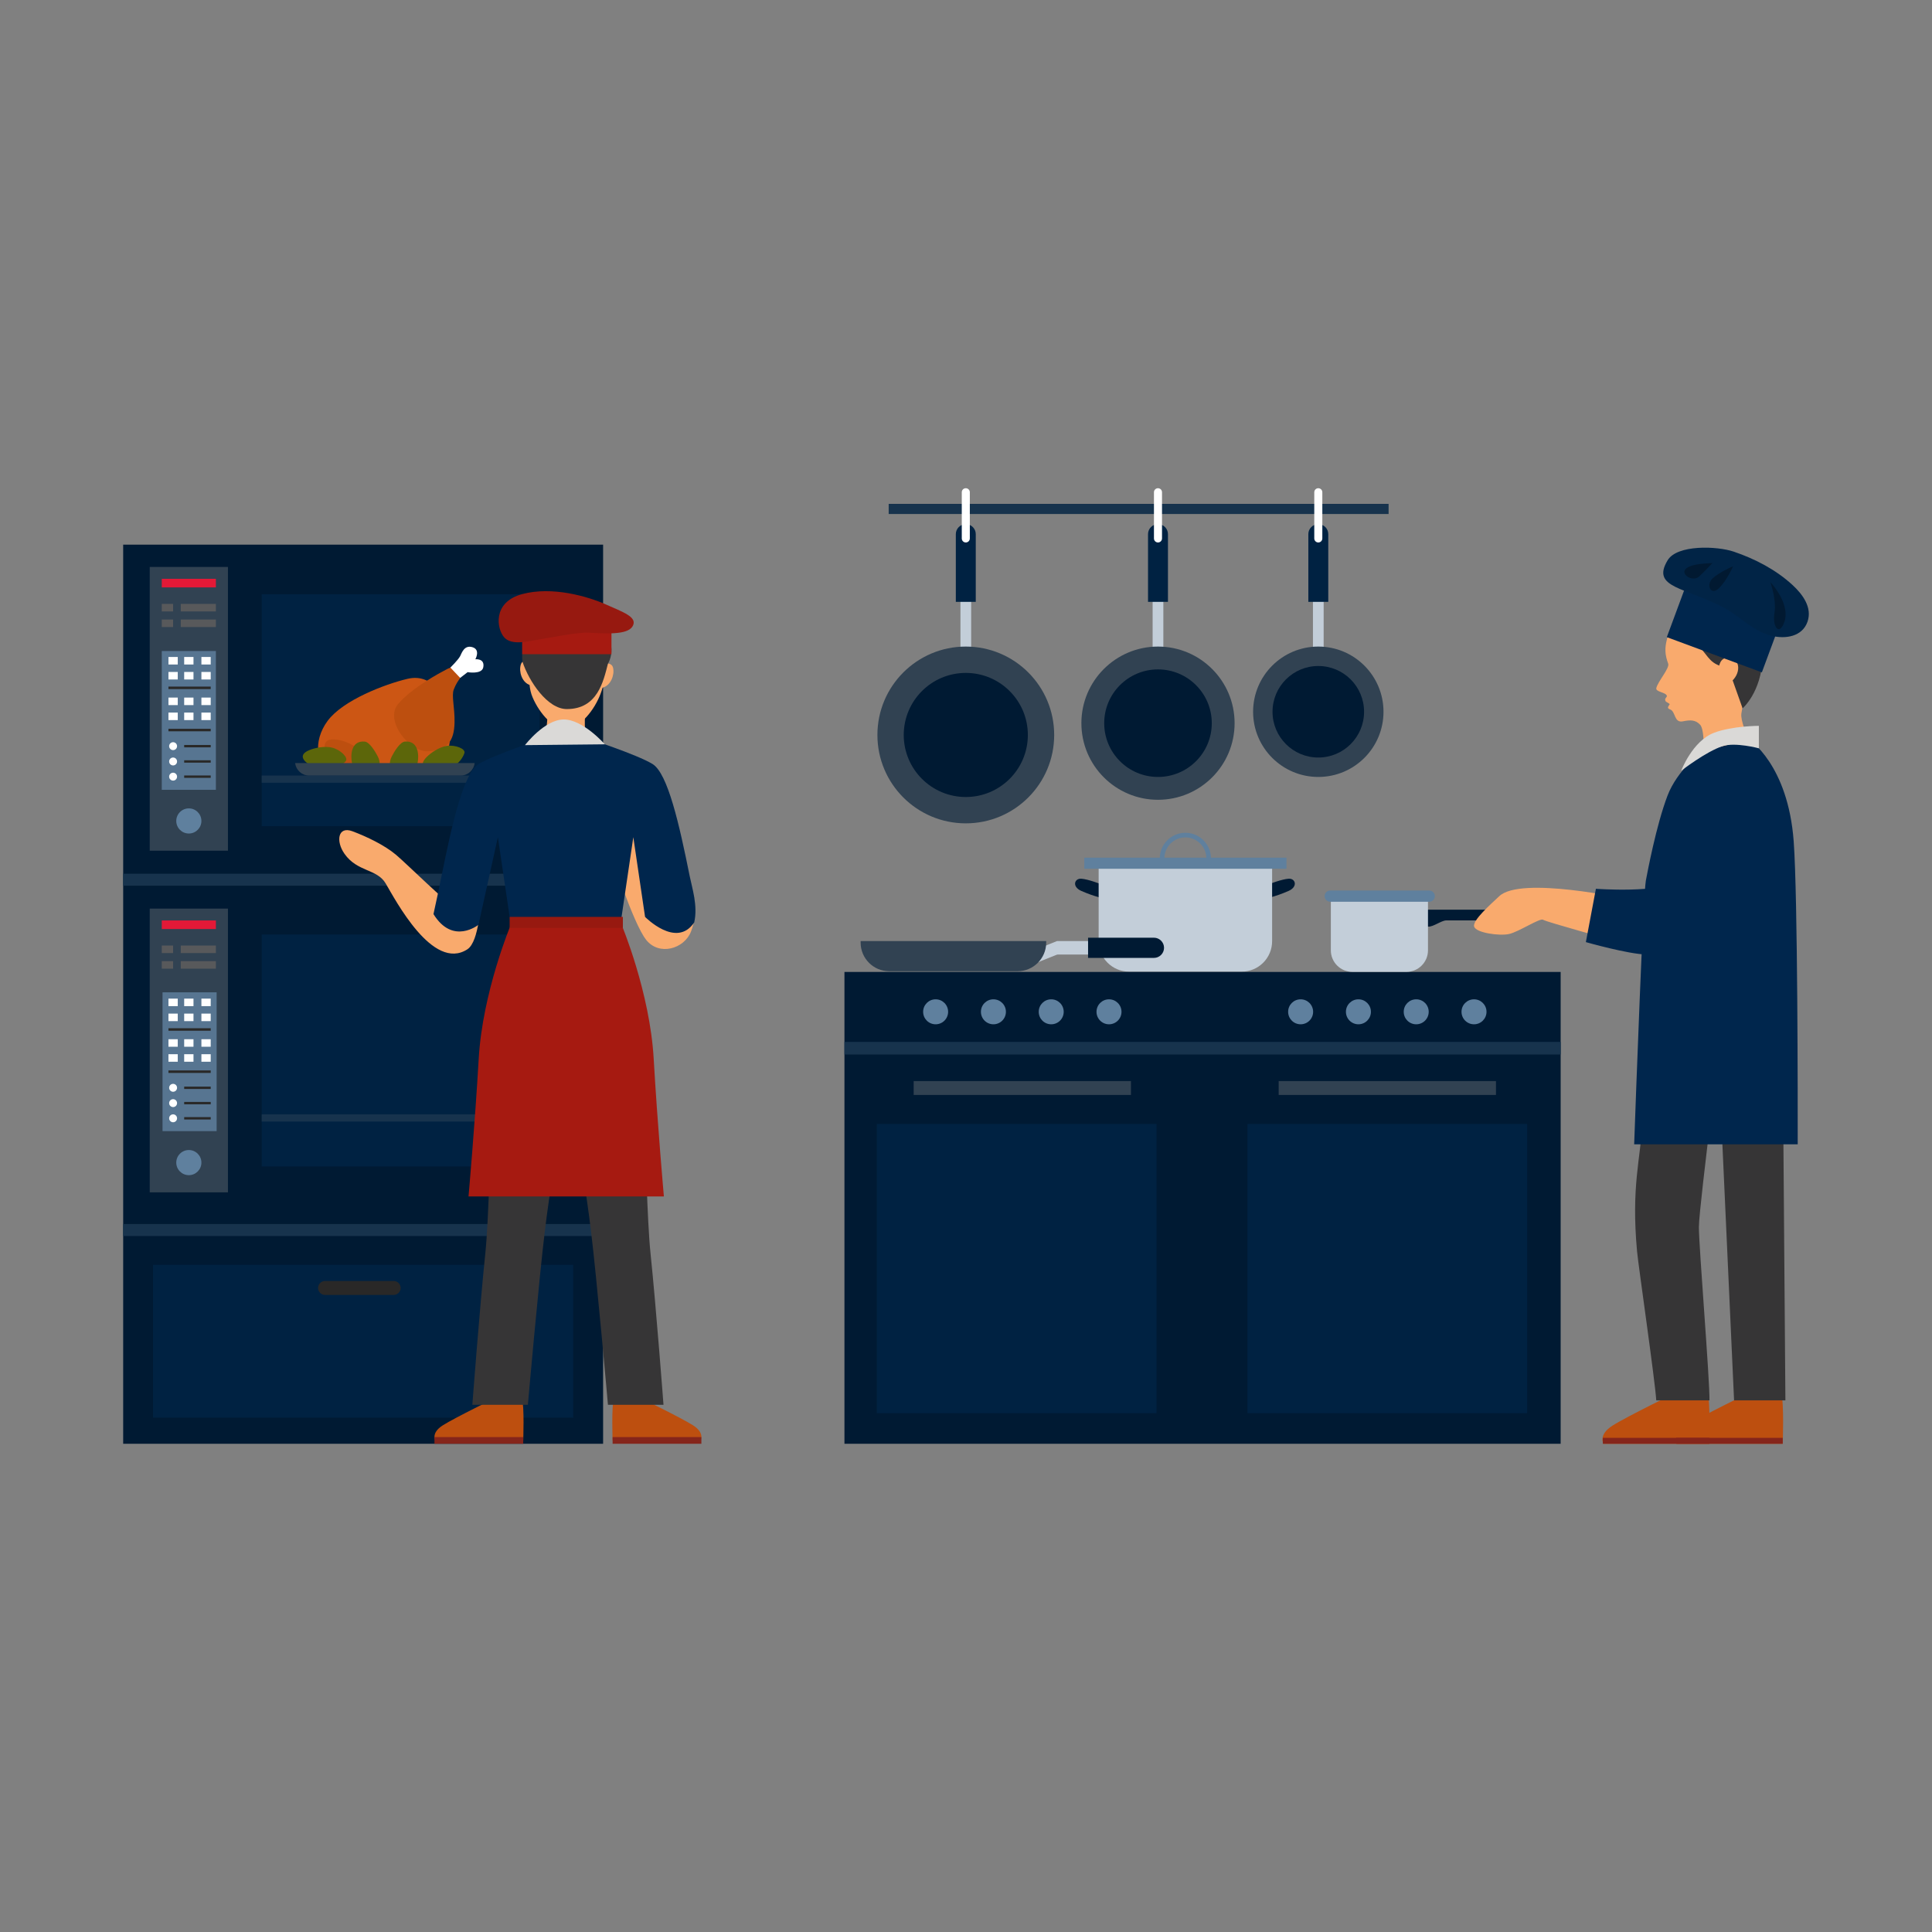 <?xml version="1.0" encoding="UTF-8" standalone="no"?><!-- Generator: Gravit.io --><svg xmlns="http://www.w3.org/2000/svg" xmlns:xlink="http://www.w3.org/1999/xlink" style="isolation:isolate" viewBox="0 0 300 300" width="300pt" height="300pt"><rect x="0" y="0" width="300" height="300" fill="#808080" stroke="none"/><defs><clipPath id="_clipPath_raxENCXu1rZRVSzhKQ7yKbopXE2yYKZu"><rect width="300" height="300"/></clipPath></defs><g clip-path="url(#_clipPath_raxENCXu1rZRVSzhKQ7yKbopXE2yYKZu)"><path d=" M 93.65 224.189 L 19.126 224.189 L 19.126 84.572 L 93.65 84.572 L 93.65 224.189 Z " fill="rgb(0,26,51)"/><path d=" M 93.65 191.928 L 19.126 191.928 L 19.126 190.067 L 93.65 190.067 L 93.65 191.928 Z " fill="rgb(23,51,77)"/><path d=" M 93.65 137.533 L 19.126 137.533 L 19.126 135.672 L 93.65 135.672 L 93.65 137.533 Z " fill="rgb(23,51,77)"/><path d=" M 83.788 181.123 L 40.638 181.123 L 40.638 145.112 L 83.788 145.112 L 83.788 181.123 Z " fill="rgb(0,34,66)"/><path d=" M 88.485 158.573 C 86.873 158.573 86.774 161.303 86.774 163.908 C 86.774 166.513 87.23 172.643 87.63 174.176 C 88.029 175.708 88.942 175.708 89.341 174.176 C 89.741 172.643 90.197 166.513 90.197 163.908 C 90.197 161.303 89.998 158.573 88.485 158.573 Z " fill="rgb(255,255,255)"/><path d=" M 83.788 128.288 L 40.638 128.288 L 40.638 92.277 L 83.788 92.277 L 83.788 128.288 Z " fill="rgb(0,34,66)"/><path d=" M 88.485 107.177 C 86.873 107.177 86.774 109.908 86.774 112.513 C 86.774 115.117 87.23 121.248 87.63 122.78 C 88.029 124.313 88.942 124.313 89.341 122.78 C 89.741 121.248 90.197 115.117 90.197 112.513 C 90.197 109.908 89.998 107.177 88.485 107.177 Z " fill="rgb(255,255,255)"/><path d=" M 83.788 174.156 L 40.638 174.156 L 40.638 173.035 L 83.788 173.035 L 83.788 174.156 Z " fill="rgb(23,51,77)"/><path d=" M 83.788 121.545 L 40.638 121.545 L 40.638 120.425 L 83.788 120.425 L 83.788 121.545 Z " fill="rgb(23,51,77)"/><path d=" M 63.28 105.408 C 59.818 106.225 53.262 108.704 50.872 111.935 C 48.481 115.165 49.049 119.247 52.086 119.247 C 55.124 119.247 64.93 119.247 67.192 119.247 C 69.453 119.247 70.322 114.777 69.806 111.676 C 69.289 108.575 67.376 104.44 63.28 105.408" fill="rgb(204,86,20)"/><path d=" M 57.049 117.217 C 56.156 116.584 54.158 114.909 51.833 114.813 C 49.506 114.716 50.437 117.316 51.601 118.533 C 52.764 119.751 56.098 120.021 57.52 119.455 C 58.941 118.888 57.638 117.635 57.049 117.217" fill="rgb(189,79,15)"/><path d=" M 68.772 104.244 C 68.772 104.244 63.925 106.765 61.793 109.349 C 59.66 111.935 63.666 116.911 66.574 116.652 C 69.482 116.393 70.517 115.101 70.581 112.193 C 70.633 109.868 70.077 108.045 70.469 107.043 C 71.162 105.264 71.897 105.236 71.55 104.309 C 71.228 103.443 70.932 102.996 68.772 104.244 Z " fill="rgb(189,79,15)"/><path d=" M 56.638 115.153 C 57.366 115.217 58.281 116.699 58.666 117.471 C 59.053 118.244 59.344 119.532 57.362 119.54 C 55.382 119.548 54.858 119.432 54.658 118.485 C 54.417 117.341 54.465 114.96 56.638 115.153" fill="rgb(92,102,10)"/><path d=" M 62.857 115.153 C 62.129 115.217 61.214 116.699 60.828 117.471 C 60.442 118.244 60.152 119.532 62.132 119.54 C 64.113 119.548 64.637 119.432 64.837 118.485 C 65.078 117.341 65.03 114.96 62.857 115.153" fill="rgb(92,102,10)"/><path d=" M 48.034 116.477 C 48.828 116.151 50.37 115.791 51.602 116.101 C 52.834 116.413 54.162 117.645 53.676 118.197 C 52.566 119.457 50.345 119.892 48.965 119.239 C 46.814 118.22 46.344 117.173 48.034 116.477" fill="rgb(92,102,10)"/><path d=" M 66.246 117.556 C 66.849 116.947 68.129 116.013 69.385 115.82 C 70.641 115.628 72.345 116.245 72.112 116.943 C 71.581 118.535 69.704 119.8 68.178 119.736 C 65.801 119.636 64.96 118.855 66.246 117.556 Z " fill="rgb(92,102,10)"/><path d=" M 45.832 118.485 C 45.954 119.571 46.872 120.425 47.988 120.425 L 71.544 120.425 C 72.66 120.425 73.577 119.571 73.7 118.485 L 45.832 118.485 Z " fill="rgb(49,66,82)"/><path d=" M 69.937 103.66 L 71.454 105.264 L 72.61 104.373 C 72.61 104.373 74.814 104.761 75.04 103.631 C 75.326 102.197 73.813 102.371 73.813 102.371 C 73.813 102.371 74.653 100.884 73.36 100.496 C 72.068 100.108 71.692 101.433 71.453 101.885 C 71.141 102.477 69.937 103.66 69.937 103.66" fill="rgb(255,255,255)"/><path d=" M 35.394 132.096 L 23.25 132.096 L 23.25 88.037 L 35.394 88.037 L 35.394 132.096 Z " fill="rgb(49,66,82)"/><path d=" M 33.522 97.365 L 28.069 97.365 L 28.069 96.196 L 33.522 96.196 L 33.522 97.365 Z " fill="rgb(88,89,91)"/><path d=" M 33.522 94.941 L 28.069 94.941 L 28.069 93.772 L 33.522 93.772 L 33.522 94.941 Z " fill="rgb(88,89,91)"/><path d=" M 26.88 97.365 L 25.121 97.365 L 25.121 96.196 L 26.88 96.196 L 26.88 97.365 Z " fill="rgb(88,89,91)"/><path d=" M 26.88 94.941 L 25.121 94.941 L 25.121 93.772 L 26.88 93.772 L 26.88 94.941 Z " fill="rgb(88,89,91)"/><path d=" M 33.522 101.091 L 25.121 101.091 L 25.121 122.643 L 33.522 122.643 L 33.522 101.091 Z " fill="rgb(87,117,145)"/><path d=" M 32.72 120.783 L 28.6 120.783 L 28.6 120.415 L 32.72 120.415 L 32.72 120.783 Z " fill="rgb(41,40,39)"/><path d=" M 32.72 118.425 L 28.6 118.425 L 28.6 118.057 L 32.72 118.057 L 32.72 118.425 Z " fill="rgb(41,40,39)"/><path d=" M 32.72 116.047 L 28.6 116.047 L 28.6 115.679 L 32.72 115.679 L 32.72 116.047 Z " fill="rgb(41,40,39)"/><path d=" M 32.72 113.555 L 26.157 113.555 L 26.157 113.168 L 32.72 113.168 L 32.72 113.555 Z " fill="rgb(41,40,39)"/><path d=" M 32.72 107.001 L 26.157 107.001 L 26.157 106.613 L 32.72 106.613 L 32.72 107.001 Z " fill="rgb(41,40,39)"/><path d=" M 32.72 111.815 L 31.274 111.815 L 31.274 110.647 L 32.72 110.647 L 32.72 111.815 Z " fill="rgb(255,255,255)"/><path d=" M 30.045 111.815 L 28.6 111.815 L 28.6 110.647 L 30.045 110.647 L 30.045 111.815 Z " fill="rgb(255,255,255)"/><path d=" M 27.602 111.815 L 26.157 111.815 L 26.157 110.647 L 27.602 110.647 L 27.602 111.815 Z " fill="rgb(255,255,255)"/><path d=" M 32.72 109.487 L 31.274 109.487 L 31.274 108.32 L 32.72 108.32 L 32.72 109.487 Z " fill="rgb(255,255,255)"/><path d=" M 30.045 109.487 L 28.6 109.487 L 28.6 108.32 L 30.045 108.32 L 30.045 109.487 Z " fill="rgb(255,255,255)"/><path d=" M 27.602 109.487 L 26.157 109.487 L 26.157 108.32 L 27.602 108.32 L 27.602 109.487 Z " fill="rgb(255,255,255)"/><path d=" M 32.72 105.509 L 31.274 105.509 L 31.274 104.341 L 32.72 104.341 L 32.72 105.509 Z " fill="rgb(255,255,255)"/><path d=" M 30.045 105.509 L 28.6 105.509 L 28.6 104.341 L 30.045 104.341 L 30.045 105.509 Z " fill="rgb(255,255,255)"/><path d=" M 27.602 105.509 L 26.157 105.509 L 26.157 104.341 L 27.602 104.341 L 27.602 105.509 Z " fill="rgb(255,255,255)"/><path d=" M 32.72 103.183 L 31.274 103.183 L 31.274 102.015 L 32.72 102.015 L 32.72 103.183 Z " fill="rgb(255,255,255)"/><path d=" M 30.045 103.183 L 28.6 103.183 L 28.6 102.015 L 30.045 102.015 L 30.045 103.183 Z " fill="rgb(255,255,255)"/><path d=" M 27.602 103.183 L 26.157 103.183 L 26.157 102.015 L 27.602 102.015 L 27.602 103.183 Z " fill="rgb(255,255,255)"/><path d=" M 27.494 120.599 C 27.494 120.939 27.22 121.213 26.88 121.213 C 26.541 121.213 26.265 120.939 26.265 120.599 C 26.265 120.26 26.541 119.984 26.88 119.984 C 27.22 119.984 27.494 120.26 27.494 120.599 Z " fill="rgb(255,255,255)"/><path d=" M 27.494 118.241 C 27.494 118.581 27.22 118.856 26.88 118.856 C 26.541 118.856 26.265 118.581 26.265 118.241 C 26.265 117.901 26.541 117.627 26.88 117.627 C 27.22 117.627 27.494 117.901 27.494 118.241 Z " fill="rgb(255,255,255)"/><path d=" M 27.494 115.863 C 27.494 116.203 27.22 116.477 26.88 116.477 C 26.541 116.477 26.265 116.203 26.265 115.863 C 26.265 115.524 26.541 115.248 26.88 115.248 C 27.22 115.248 27.494 115.524 27.494 115.863 Z " fill="rgb(255,255,255)"/><path d=" M 31.274 127.477 C 31.274 128.555 30.4 129.429 29.322 129.429 C 28.244 129.429 27.37 128.555 27.37 127.477 C 27.37 126.399 28.244 125.525 29.322 125.525 C 30.4 125.525 31.274 126.399 31.274 127.477 Z " fill="rgb(95,128,158)"/><path d=" M 33.522 91.211 L 25.121 91.211 L 25.121 89.877 L 33.522 89.877 L 33.522 91.211 Z " fill="rgb(227,25,55)"/><path d=" M 35.394 185.147 L 23.25 185.147 L 23.25 141.088 L 35.394 141.088 L 35.394 185.147 Z " fill="rgb(49,66,82)"/><path d=" M 33.522 150.416 L 28.069 150.416 L 28.069 149.247 L 33.522 149.247 L 33.522 150.416 Z " fill="rgb(88,89,91)"/><path d=" M 33.522 147.992 L 28.069 147.992 L 28.069 146.823 L 33.522 146.823 L 33.522 147.992 Z " fill="rgb(88,89,91)"/><path d=" M 26.88 150.416 L 25.121 150.416 L 25.121 149.247 L 26.88 149.247 L 26.88 150.416 Z " fill="rgb(88,89,91)"/><path d=" M 26.88 147.992 L 25.121 147.992 L 25.121 146.823 L 26.88 146.823 L 26.88 147.992 Z " fill="rgb(88,89,91)"/><path d=" M 33.639 154.089 L 25.238 154.089 L 25.238 175.642 L 33.639 175.642 L 33.639 154.089 Z " fill="rgb(87,117,145)"/><path d=" M 32.72 173.833 L 28.6 173.833 L 28.6 173.465 L 32.72 173.465 L 32.72 173.833 Z " fill="rgb(41,40,39)"/><path d=" M 32.72 171.476 L 28.6 171.476 L 28.6 171.108 L 32.72 171.108 L 32.72 171.476 Z " fill="rgb(41,40,39)"/><path d=" M 32.72 169.097 L 28.6 169.097 L 28.6 168.729 L 32.72 168.729 L 32.72 169.097 Z " fill="rgb(41,40,39)"/><path d=" M 32.72 166.605 L 26.157 166.605 L 26.157 166.217 L 32.72 166.217 L 32.72 166.605 Z " fill="rgb(41,40,39)"/><path d=" M 32.72 160.052 L 26.157 160.052 L 26.157 159.664 L 32.72 159.664 L 32.72 160.052 Z " fill="rgb(41,40,39)"/><path d=" M 32.72 164.865 L 31.274 164.865 L 31.274 163.697 L 32.72 163.697 L 32.72 164.865 Z " fill="rgb(255,255,255)"/><path d=" M 30.045 164.865 L 28.6 164.865 L 28.6 163.697 L 30.045 163.697 L 30.045 164.865 Z " fill="rgb(255,255,255)"/><path d=" M 27.602 164.865 L 26.157 164.865 L 26.157 163.697 L 27.602 163.697 L 27.602 164.865 Z " fill="rgb(255,255,255)"/><path d=" M 32.72 162.537 L 31.274 162.537 L 31.274 161.371 L 32.72 161.371 L 32.72 162.537 Z " fill="rgb(255,255,255)"/><path d=" M 30.045 162.537 L 28.6 162.537 L 28.6 161.371 L 30.045 161.371 L 30.045 162.537 Z " fill="rgb(255,255,255)"/><path d=" M 27.602 162.537 L 26.157 162.537 L 26.157 161.371 L 27.602 161.371 L 27.602 162.537 Z " fill="rgb(255,255,255)"/><path d=" M 32.72 158.56 L 31.274 158.56 L 31.274 157.392 L 32.72 157.392 L 32.72 158.56 Z " fill="rgb(255,255,255)"/><path d=" M 30.045 158.56 L 28.6 158.56 L 28.6 157.392 L 30.045 157.392 L 30.045 158.56 Z " fill="rgb(255,255,255)"/><path d=" M 27.602 158.56 L 26.157 158.56 L 26.157 157.392 L 27.602 157.392 L 27.602 158.56 Z " fill="rgb(255,255,255)"/><path d=" M 32.72 156.232 L 31.274 156.232 L 31.274 155.065 L 32.72 155.065 L 32.72 156.232 Z " fill="rgb(255,255,255)"/><path d=" M 30.045 156.232 L 28.6 156.232 L 28.6 155.065 L 30.045 155.065 L 30.045 156.232 Z " fill="rgb(255,255,255)"/><path d=" M 27.602 156.232 L 26.157 156.232 L 26.157 155.065 L 27.602 155.065 L 27.602 156.232 Z " fill="rgb(255,255,255)"/><path d=" M 27.494 173.649 C 27.494 173.989 27.22 174.264 26.88 174.264 C 26.541 174.264 26.265 173.989 26.265 173.649 C 26.265 173.311 26.541 173.035 26.88 173.035 C 27.22 173.035 27.494 173.311 27.494 173.649 Z " fill="rgb(255,255,255)"/><path d=" M 27.494 171.292 C 27.494 171.632 27.22 171.907 26.88 171.907 C 26.541 171.907 26.265 171.632 26.265 171.292 C 26.265 170.952 26.541 170.677 26.88 170.677 C 27.22 170.677 27.494 170.952 27.494 171.292 Z " fill="rgb(255,255,255)"/><path d=" M 27.494 168.913 C 27.494 169.253 27.22 169.528 26.88 169.528 C 26.541 169.528 26.265 169.253 26.265 168.913 C 26.265 168.573 26.541 168.299 26.88 168.299 C 27.22 168.299 27.494 168.573 27.494 168.913 Z " fill="rgb(255,255,255)"/><path d=" M 31.274 180.528 C 31.274 181.605 30.4 182.479 29.322 182.479 C 28.244 182.479 27.37 181.605 27.37 180.528 C 27.37 179.449 28.244 178.575 29.322 178.575 C 30.4 178.575 31.274 179.449 31.274 180.528 Z " fill="rgb(95,128,158)"/><path d=" M 33.522 144.261 L 25.121 144.261 L 25.121 142.928 L 33.522 142.928 L 33.522 144.261 Z " fill="rgb(227,25,55)"/><path d=" M 89.006 220.128 L 23.772 220.128 L 23.772 196.4 L 89.006 196.4 L 89.006 220.128 Z " fill="rgb(0,34,66)"/><path d=" M 61.128 201.08 L 50.474 201.08 C 49.877 201.08 49.389 200.592 49.389 199.995 L 49.389 199.995 C 49.389 199.397 49.877 198.909 50.474 198.909 L 61.128 198.909 C 61.725 198.909 62.213 199.397 62.213 199.995 L 62.213 199.995 C 62.213 200.592 61.725 201.08 61.128 201.08 Z " fill="rgb(41,40,39)"/><path d=" M 94.948 132.861 C 94.948 132.861 98.305 143.347 100.321 145.921 C 102.337 148.496 106.26 147.341 107.301 144.641 C 108.344 141.941 107.457 141.088 107.457 141.088 L 98.402 128.901 L 94.948 132.861" fill="rgb(249,170,109)"/><path d=" M 70.873 141.088 C 69.301 140.225 63.242 134.207 61.485 132.725 C 59.728 131.244 56.956 129.911 54.714 129.073 C 52.474 128.237 52.104 130.613 53.504 132.595 C 55.496 135.413 58.53 134.897 59.882 137.172 C 61.389 139.708 67.204 150.901 72.574 147.407 C 74.464 146.179 74.636 139.861 74.636 139.861 L 70.873 141.088" fill="rgb(249,170,109)"/><path d=" M 88.418 116.851 C 89.188 116.692 90.757 115.432 91.021 114.711 C 90.64 112.984 90.893 110.195 90.893 110.195 L 85.152 109.305 C 85.152 109.305 84.949 113.129 84.632 114.8 C 84.966 115.913 86.836 117.179 88.418 116.851 Z " fill="rgb(249,170,109)"/><path d=" M 95.209 103.749 C 95.022 102.867 94.126 102.991 93.809 103.064 C 93.385 99.317 91.233 96.529 88.3 96.423 C 85.298 96.313 82.942 98.856 82.316 102.649 C 82.018 102.553 81.113 102.348 80.86 103.227 C 80.553 104.284 81.029 105.904 82.214 106.347 L 82.225 106.349 C 82.302 107.023 82.442 107.669 82.68 108.233 C 83.852 111.017 86.074 113.163 87.688 113.221 C 89.341 113.283 91.53 111.407 92.88 108.604 C 93.145 108.053 93.389 107.427 93.572 106.775 L 93.632 106.763 C 94.845 106.407 95.437 104.825 95.209 103.749" fill="rgb(249,170,109)"/><path d=" M 81.125 102.741 C 80.781 100.087 82.434 97.425 83.362 96.376 C 85.97 93.432 90.773 93.849 92.236 95.447 C 95.394 98.899 95.312 101.396 94.393 103.089 C 93.701 105.735 92.822 110.104 88.013 110.104 C 84.984 110.104 82.12 105.761 81.125 102.741" fill="rgb(54,53,54)"/><path d=" M 107.104 136.085 C 105.485 128.031 103.704 120.101 101.328 118.637 C 98.952 117.171 90.917 114.553 90.917 114.553 L 84.737 114.553 C 84.737 114.553 76.701 117.171 74.325 118.637 C 71.949 120.101 70.168 128.031 68.55 136.085 C 68.186 137.892 67.756 139.911 67.31 141.941 C 70.32 146.823 74.298 143.595 74.298 143.595 L 77.312 129.996 L 79.318 143.595 L 87.722 143.595 L 87.932 143.595 L 96.334 143.595 L 98.341 129.996 L 100.166 142.373 C 100.166 142.373 105.037 147.355 107.798 143.232 C 108.388 140.641 107.466 137.892 107.104 136.085" fill="rgb(0,38,77)"/><path d=" M 77.368 216.859 C 77.368 216.859 70.617 220.137 68.749 221.329 C 66.881 222.52 67.597 223.669 67.597 223.669 L 81.246 223.669 C 81.246 223.669 81.44 218.355 81.056 217.205 C 80.672 216.056 77.368 216.859 77.368 216.859" fill="rgb(189,79,15)"/><path d=" M 76.158 177.149 C 76.158 177.149 75.888 189.571 75.357 194.652 C 74.504 202.816 73.346 218.136 73.346 218.136 L 81.97 218.136 C 81.97 218.136 83.681 198.673 84.632 190.916 C 85.298 185.476 86.63 177.149 86.63 177.149 L 76.158 177.149" fill="rgb(54,53,54)"/><path d=" M 81.246 223.149 L 67.462 223.149 L 67.462 224.189 L 81.246 224.189 L 81.246 223.149 Z " fill="rgb(133,37,27)"/><path d=" M 99.005 216.859 C 99.005 216.859 105.756 220.137 107.624 221.329 C 109.492 222.52 108.776 223.669 108.776 223.669 L 95.126 223.669 C 95.126 223.669 94.933 218.355 95.317 217.205 C 95.701 216.056 99.005 216.859 99.005 216.859" fill="rgb(189,79,15)"/><path d=" M 100.214 177.149 C 100.214 177.149 100.485 189.571 101.016 194.652 C 101.869 202.816 103.028 218.136 103.028 218.136 L 94.402 218.136 C 94.402 218.136 92.692 198.673 91.741 190.916 C 91.074 185.476 89.742 177.149 89.742 177.149 L 100.214 177.149" fill="rgb(54,53,54)"/><path d=" M 95.126 223.149 L 108.91 223.149 L 108.91 224.189 L 95.126 224.189 L 95.126 223.149 Z " fill="rgb(133,37,27)"/><path d=" M 101.504 164.379 C 100.91 154.061 96.521 143.595 96.521 143.595 L 87.722 143.595 L 86.508 143.595 L 79.318 143.595 C 79.318 143.595 74.93 154.061 74.336 164.379 C 73.741 174.695 72.752 185.783 72.752 185.783 L 86.216 185.783 L 88.013 185.783 L 103.088 185.783 C 103.088 185.783 102.098 174.695 101.504 164.379 Z " fill="rgb(166,26,17)"/><path d=" M 94.948 96.419 L 81.078 96.419 L 81.078 101.584 L 94.948 101.584 L 94.948 96.419 Z " fill="rgb(166,26,17)"/><path d=" M 96.721 144.089 L 79.138 144.089 L 79.138 142.373 L 96.721 142.373 L 96.721 144.089 Z " fill="rgb(151,25,16)"/><path d=" M 83.369 99.356 C 82.118 99.547 79.509 100.28 78.321 99.001 C 77.133 97.723 76.401 93.516 81.078 92.253 C 85.756 90.992 91.289 92.623 94.041 93.841 C 96.793 95.06 98.913 95.792 98.294 97.128 C 97.674 98.465 94.948 98.465 91.462 98.243 C 89.661 98.128 85.157 99.083 83.369 99.356 Z " fill="rgb(151,25,16)"/><path d=" M 87.549 111.719 C 84.556 111.719 81.518 115.704 81.518 115.704 L 93.92 115.577 C 93.92 115.577 90.541 111.719 87.549 111.719 Z " fill="rgb(218,217,215)"/><path d=" M 170.917 137.28 C 170.917 137.28 168.966 136.519 167.9 136.445 C 166.834 136.373 166.417 137.684 167.9 138.34 C 170.026 139.28 171.696 139.579 171.696 139.579 L 170.917 137.28" fill="rgb(0,26,51)"/><path d=" M 197.08 137.28 C 197.08 137.28 199.03 136.519 200.097 136.445 C 201.164 136.373 201.58 137.684 200.097 138.34 C 197.972 139.28 196.301 139.579 196.301 139.579 L 197.08 137.28" fill="rgb(0,26,51)"/><path d=" M 192.804 150.877 L 175.329 150.877 C 172.716 150.877 170.598 148.76 170.598 146.148 L 170.598 134.764 L 197.533 134.764 L 197.533 146.148 C 197.533 148.76 195.416 150.877 192.804 150.877 Z " fill="rgb(195,206,217)"/><path d=" M 199.765 133.177 L 168.366 133.177 L 168.366 134.9 L 199.765 134.9 L 199.765 133.177" fill="rgb(95,128,158)"/><path d=" M 180.808 133.992 L 180.808 133.289 C 180.808 131.492 182.269 130.031 184.065 130.031 C 185.862 130.031 187.322 131.492 187.322 133.289 L 187.322 133.992 L 188.041 133.992 L 188.041 133.289 C 188.041 131.096 186.257 129.312 184.065 129.312 C 181.873 129.312 180.089 131.096 180.089 133.289 L 180.089 133.992 L 180.808 133.992" fill="rgb(95,128,158)"/><path d=" M 242.338 224.189 L 131.126 224.189 L 131.126 150.923 L 242.338 150.923 L 242.338 224.189 Z " fill="rgb(0,26,51)"/><path d=" M 242.338 163.741 L 131.126 163.741 L 131.126 161.788 L 242.338 161.788 L 242.338 163.741 Z " fill="rgb(23,51,77)"/><path d=" M 230.824 157.112 C 230.824 158.184 229.954 159.052 228.884 159.052 C 227.812 159.052 226.942 158.184 226.942 157.112 C 226.942 156.04 227.812 155.172 228.884 155.172 C 229.954 155.172 230.824 156.04 230.824 157.112 Z " fill="rgb(95,128,158)"/><path d=" M 221.849 157.112 C 221.849 158.184 220.981 159.052 219.909 159.052 C 218.837 159.052 217.969 158.184 217.969 157.112 C 217.969 156.04 218.837 155.172 219.909 155.172 C 220.981 155.172 221.849 156.04 221.849 157.112 Z " fill="rgb(95,128,158)"/><path d=" M 212.876 157.112 C 212.876 158.184 212.006 159.052 210.936 159.052 C 209.864 159.052 208.994 158.184 208.994 157.112 C 208.994 156.04 209.864 155.172 210.936 155.172 C 212.006 155.172 212.876 156.04 212.876 157.112 Z " fill="rgb(95,128,158)"/><path d=" M 203.901 157.112 C 203.901 158.184 203.033 159.052 201.961 159.052 C 200.889 159.052 200.021 158.184 200.021 157.112 C 200.021 156.04 200.889 155.172 201.961 155.172 C 203.033 155.172 203.901 156.04 203.901 157.112 Z " fill="rgb(95,128,158)"/><path d=" M 232.292 170.025 L 198.552 170.025 L 198.552 167.868 L 232.292 167.868 L 232.292 170.025 Z " fill="rgb(49,66,82)"/><path d=" M 174.146 157.112 C 174.146 158.184 173.277 159.052 172.206 159.052 C 171.134 159.052 170.265 158.184 170.265 157.112 C 170.265 156.04 171.134 155.172 172.206 155.172 C 173.277 155.172 174.146 156.04 174.146 157.112 Z " fill="rgb(95,128,158)"/><path d=" M 165.172 157.112 C 165.172 158.184 164.304 159.052 163.232 159.052 C 162.16 159.052 161.292 158.184 161.292 157.112 C 161.292 156.04 162.16 155.172 163.232 155.172 C 164.304 155.172 165.172 156.04 165.172 157.112 Z " fill="rgb(95,128,158)"/><path d=" M 156.198 157.112 C 156.198 158.184 155.329 159.052 154.257 159.052 C 153.186 159.052 152.317 158.184 152.317 157.112 C 152.317 156.04 153.186 155.172 154.257 155.172 C 155.329 155.172 156.198 156.04 156.198 157.112 Z " fill="rgb(95,128,158)"/><path d=" M 147.224 157.112 C 147.224 158.184 146.356 159.052 145.284 159.052 C 144.212 159.052 143.344 158.184 143.344 157.112 C 143.344 156.04 144.212 155.172 145.284 155.172 C 146.356 155.172 147.224 156.04 147.224 157.112 Z " fill="rgb(95,128,158)"/><path d=" M 164.857 147.94 L 160.768 149.579 L 160.041 147.768 L 164.13 146.128 L 164.857 147.94 Z " fill="rgb(195,206,217)"/><path d=" M 133.638 146.128 L 133.638 146.376 C 133.638 148.816 135.636 150.813 138.076 150.813 L 158.016 150.813 C 160.456 150.813 162.453 148.816 162.453 146.376 L 162.453 146.128 L 133.638 146.128 Z " fill="rgb(49,66,82)"/><path d=" M 169.734 148.221 L 164.142 148.221 L 164.142 146.128 L 169.734 146.128 L 169.734 148.221 Z " fill="rgb(195,206,217)"/><path d=" M 179.184 145.607 L 168.956 145.607 L 168.956 148.743 L 179.184 148.743 C 180.046 148.743 180.752 148.037 180.752 147.175 C 180.752 146.312 180.046 145.607 179.184 145.607 Z " fill="rgb(0,26,51)"/><path d=" M 175.614 170.025 L 141.874 170.025 L 141.874 167.868 L 175.614 167.868 L 175.614 170.025 Z " fill="rgb(49,66,82)"/><path d=" M 234.117 142.921 C 234.117 142.921 228.176 142.921 224.581 142.921 C 223.81 142.921 222.494 143.989 221.737 143.879 C 221.313 143.816 220.48 142.921 220.48 142.921 C 219.912 142.921 219.449 142.547 219.449 142.088 C 219.449 141.629 219.912 141.255 220.48 141.255 L 234.117 141.255 C 234.685 141.255 235.148 141.629 235.148 142.088 C 235.148 142.547 234.685 142.921 234.117 142.921" fill="rgb(0,26,51)"/><path d=" M 206.652 139.151 L 206.652 147.575 C 206.652 149.409 208.153 150.911 209.989 150.911 L 218.401 150.911 C 220.236 150.911 221.737 149.409 221.737 147.575 L 221.737 139.151 L 206.652 139.151 Z " fill="rgb(195,206,217)"/><path d=" M 221.928 140.024 L 206.56 140.024 C 206.078 140.024 205.685 139.631 205.685 139.151 C 205.685 138.669 206.078 138.276 206.56 138.276 L 221.928 138.276 C 222.409 138.276 222.802 138.669 222.802 139.151 C 222.802 139.631 222.409 140.024 221.928 140.024 Z " fill="rgb(95,128,158)"/><path d=" M 232.817 139.151 C 231.49 140.401 228.604 142.92 228.905 143.887 C 229.206 144.853 232.825 145.364 234.332 145.031 C 235.84 144.697 239.156 142.495 239.608 142.82 C 240.061 143.147 250.914 146.128 250.914 146.128 L 252.465 139.579 C 252.465 139.579 236.152 136.003 232.817 139.151 Z " fill="rgb(249,170,109)"/><path d=" M 260.73 216.008 C 260.73 216.008 252.618 219.947 250.376 221.377 C 248.132 222.808 248.992 224.189 248.992 224.189 L 265.389 224.189 C 265.389 224.189 265.622 217.804 265.161 216.424 C 264.7 215.043 260.73 216.008 260.73 216.008 Z " fill="rgb(189,79,15)"/><path d=" M 272.162 216.008 C 272.162 216.008 264.052 219.947 261.808 221.377 C 259.564 222.808 260.424 224.189 260.424 224.189 L 276.822 224.189 C 276.822 224.189 277.054 217.804 276.593 216.424 C 276.132 215.043 272.162 216.008 272.162 216.008 Z " fill="rgb(189,79,15)"/><path d=" M 276.822 224.189 L 260.262 224.189 L 260.262 223.267 L 276.822 223.267 L 276.822 224.189 Z " fill="rgb(133,37,27)"/><path d=" M 265.446 217.447 C 265.5 214.228 263.802 193.675 263.802 190.551 C 263.802 188.781 265.008 178.924 265.444 175.148 L 255.081 173.907 C 254.728 180.156 253.272 184.199 254.205 194.343 C 254.405 196.52 257.005 214.439 257.182 217.447 L 265.446 217.447 Z " fill="rgb(54,53,54)"/><path d=" M 277.236 217.447 L 276.914 175.617 L 267.357 175.617 L 269.266 217.447 L 277.236 217.447 Z " fill="rgb(54,53,54)"/><path d=" M 258.834 99.301 C 259.193 97.925 259.564 97.261 261.02 96.249 C 262.477 95.237 268.17 94.229 270.93 96.569 C 273.692 98.911 272.602 103.239 272.152 104.72 C 271.641 106.4 270.717 108.483 270.398 110.807 C 270.254 111.857 271.242 114.209 271.565 114.812 L 271.569 114.819 C 270.438 116.183 268.357 116.721 266.689 116.884 C 265.744 116.976 264.932 116.893 264.165 116.709 C 264.273 116.571 264.368 116.423 264.428 116.255 C 264.638 115.66 264.534 113.143 264.014 112.56 C 263.277 111.731 262.406 111.788 261.328 112.008 C 259.9 112.299 260.221 110.455 259.322 110.155 C 258.736 109.957 259.116 109.655 259.264 109.355 C 259.166 109.151 258.717 109.044 258.624 108.865 C 258.396 108.429 258.9 108.267 258.829 108.041 C 258.652 107.475 257.044 107.452 257.192 106.843 C 257.446 105.789 259.293 103.739 259.034 103.049 C 258.512 101.657 258.494 100.608 258.834 99.301" fill="rgb(249,170,109)"/><path d=" M 258.949 98.895 C 258.949 98.895 260.86 98.159 263.454 100.128 C 265.114 101.388 265.172 102.868 267.385 103.483 C 269.292 104.012 268.948 105.369 268.948 105.369 L 270.588 109.989 C 270.588 109.989 273.468 107.548 273.714 102.123 C 273.952 96.904 272.38 96.275 272.38 96.275 C 272.38 96.275 269.569 94.092 263.952 94.524 C 260.789 94.767 259.3 97.373 258.949 98.895" fill="rgb(54,53,54)"/><path d=" M 266.92 103.648 C 266.92 103.648 266.981 101.929 268.609 102.131 C 270.237 102.333 270.426 104.639 268.649 106 C 266.87 107.363 266.92 103.648 266.92 103.648 Z " fill="rgb(249,170,109)"/><path d=" M 278.005 92.464 L 263.244 86.997 L 258.822 98.936 L 273.582 104.403 L 278.005 92.464 Z " fill="rgb(0,38,77)"/><path d=" M 279.148 177.685 C 279.154 171.467 279.16 139.275 278.525 130.659 C 277.644 118.677 271.565 114.812 271.565 114.812 L 264.165 116.709 C 264.165 116.709 260.41 119.672 258.94 123.524 C 257.165 128.172 255.817 135.44 255.568 136.732 C 255.168 138.808 254.025 170.103 253.753 177.685 L 279.148 177.685" fill="rgb(0,38,77)"/><path d=" M 272.136 115.723 C 269.341 115.121 265.706 116.509 263.541 119.119 C 262.838 119.964 262.701 135.187 260.605 136.732 C 257.864 138.755 247.812 138.011 247.812 138.011 L 246.253 146.291 C 246.253 146.291 252.864 148.177 255.722 148.221 C 260.11 148.288 264.652 148.721 268.413 144.593 C 272.136 140.509 275.785 126.185 275.468 123.8 C 275.15 121.413 272.136 115.723 272.136 115.723" fill="rgb(0,38,77)"/><path d=" M 261.056 119.685 C 261.056 119.685 262.784 115.059 266.18 113.775 C 269.002 112.708 273.116 112.708 273.116 112.708 L 273.116 116.197 C 273.116 116.197 269.469 115.215 267.492 115.857 C 264.905 116.697 261.056 119.685 261.056 119.685 Z " fill="rgb(218,217,215)"/><path d=" M 265.448 224.189 L 248.889 224.189 L 248.889 223.267 L 265.448 223.267 L 265.448 224.189 Z " fill="rgb(133,37,27)"/><path d=" M 278.368 90.863 C 275.782 88.472 272.537 86.788 269.222 85.661 C 266.626 84.779 260.428 84.541 258.949 86.997 C 256.326 91.353 261.712 91.135 267.885 94.467 C 270.009 95.615 272.217 98.02 275.086 98.728 C 277.213 99.252 279.848 98.884 280.666 96.547 C 281.441 94.331 279.905 92.285 278.368 90.863" fill="rgb(1,36,70)"/><path d=" M 237.137 219.432 L 193.708 219.432 L 193.708 174.527 L 237.137 174.527 L 237.137 219.432 Z " fill="rgb(0,34,66)"/><path d=" M 215.62 79.816 L 137.994 79.816 L 137.994 78.241 L 215.62 78.241 L 215.62 79.816 Z " fill="rgb(23,51,77)"/><path d=" M 269.114 87.924 C 269.114 87.924 266.944 88.849 265.909 89.835 C 264.874 90.82 265.656 92.579 266.92 91.337 C 268.184 90.096 269.114 87.924 269.114 87.924 Z " fill="rgb(1,25,49)"/><path d=" M 274.906 90.403 C 274.906 90.403 275.872 93.149 275.544 95.139 C 275.216 97.128 276.09 98.593 276.87 97.072 C 278.422 94.047 274.906 90.403 274.906 90.403 Z " fill="rgb(1,25,49)"/><path d=" M 265.909 87.424 C 265.496 87.511 263.013 87.408 261.876 88.235 C 260.738 89.063 262.806 90.509 263.893 89.476 C 264.978 88.441 265.909 87.424 265.909 87.424 Z " fill="rgb(1,25,49)"/><path d=" M 179.581 219.432 L 136.152 219.432 L 136.152 174.527 L 179.581 174.527 L 179.581 219.432" fill="rgb(0,34,66)"/><path d=" M 205.537 101.352 L 203.873 101.352 L 203.873 92.793 L 205.537 92.793 L 205.537 101.352 Z " fill="rgb(195,206,217)"/><path d=" M 206.253 93.457 L 206.253 82.937 C 206.253 82.087 205.557 81.389 204.705 81.389 C 203.854 81.389 203.158 82.087 203.158 82.937 L 203.158 93.457 L 206.253 93.457 Z " fill="rgb(0,34,66)"/><path d=" M 204.705 84.235 L 204.705 84.235 C 204.36 84.235 204.08 83.955 204.08 83.609 L 204.08 76.435 C 204.08 76.089 204.36 75.811 204.705 75.811 C 205.05 75.811 205.33 76.089 205.33 76.435 L 205.33 83.609 C 205.33 83.955 205.05 84.235 204.705 84.235 Z " fill="rgb(255,255,255)"/><path d=" M 214.829 110.523 C 214.829 116.113 210.297 120.645 204.705 120.645 C 199.114 120.645 194.582 116.113 194.582 110.523 C 194.582 104.932 199.114 100.399 204.705 100.399 C 210.297 100.399 214.829 104.932 214.829 110.523 Z " fill="rgb(49,66,82)"/><path d=" M 211.812 110.523 C 211.812 114.447 208.63 117.629 204.705 117.629 C 200.781 117.629 197.598 114.447 197.598 110.523 C 197.598 106.597 200.781 103.416 204.705 103.416 C 208.63 103.416 211.812 106.597 211.812 110.523 Z " fill="rgb(0,26,51)"/><path d=" M 150.801 101.352 L 149.136 101.352 L 149.136 92.793 L 150.801 92.793 L 150.801 101.352 Z " fill="rgb(195,206,217)"/><path d=" M 151.516 93.457 L 151.516 82.937 C 151.516 82.087 150.82 81.389 149.968 81.389 C 149.117 81.389 148.421 82.087 148.421 82.937 L 148.421 93.457 L 151.516 93.457 Z " fill="rgb(0,34,66)"/><path d=" M 149.969 84.235 L 149.968 84.235 C 149.622 84.235 149.344 83.955 149.344 83.609 L 149.344 76.435 C 149.344 76.089 149.622 75.811 149.968 75.811 L 149.969 75.811 C 150.313 75.811 150.593 76.089 150.593 76.435 L 150.593 83.609 C 150.593 83.955 150.313 84.235 149.969 84.235 Z " fill="rgb(255,255,255)"/><path d=" M 163.693 114.124 C 163.693 121.704 157.549 127.849 149.969 127.849 C 142.388 127.849 136.244 121.704 136.244 114.124 C 136.244 106.544 142.388 100.399 149.969 100.399 C 157.549 100.399 163.693 106.544 163.693 114.124 Z " fill="rgb(49,66,82)"/><path d=" M 159.604 114.124 C 159.604 119.445 155.289 123.759 149.969 123.759 C 144.648 123.759 140.333 119.445 140.333 114.124 C 140.333 108.803 144.648 104.489 149.969 104.489 C 155.289 104.489 159.604 108.803 159.604 114.124 Z " fill="rgb(0,26,51)"/><path d=" M 180.644 101.352 L 178.98 101.352 L 178.98 92.793 L 180.644 92.793 L 180.644 101.352 Z " fill="rgb(195,206,217)"/><path d=" M 181.36 93.457 L 181.36 82.937 C 181.36 82.087 180.664 81.389 179.812 81.389 C 178.961 81.389 178.265 82.087 178.265 82.937 L 178.265 93.457 L 181.36 93.457 Z " fill="rgb(0,34,66)"/><path d=" M 179.812 84.235 L 179.812 84.235 C 179.466 84.235 179.186 83.955 179.186 83.609 L 179.186 76.435 C 179.186 76.089 179.466 75.811 179.812 75.811 C 180.157 75.811 180.437 76.089 180.437 76.435 L 180.437 83.609 C 180.437 83.955 180.157 84.235 179.812 84.235 Z " fill="rgb(255,255,255)"/><path d=" M 191.708 112.295 C 191.708 118.865 186.382 124.191 179.812 124.191 C 173.242 124.191 167.917 118.865 167.917 112.295 C 167.917 105.725 173.242 100.399 179.812 100.399 C 186.382 100.399 191.708 105.725 191.708 112.295 Z " fill="rgb(49,66,82)"/><path d=" M 188.164 112.295 C 188.164 116.907 184.424 120.645 179.812 120.645 C 175.2 120.645 171.461 116.907 171.461 112.295 C 171.461 107.683 175.2 103.944 179.812 103.944 C 184.424 103.944 188.164 107.683 188.164 112.295 Z " fill="rgb(0,26,51)"/></g></svg>